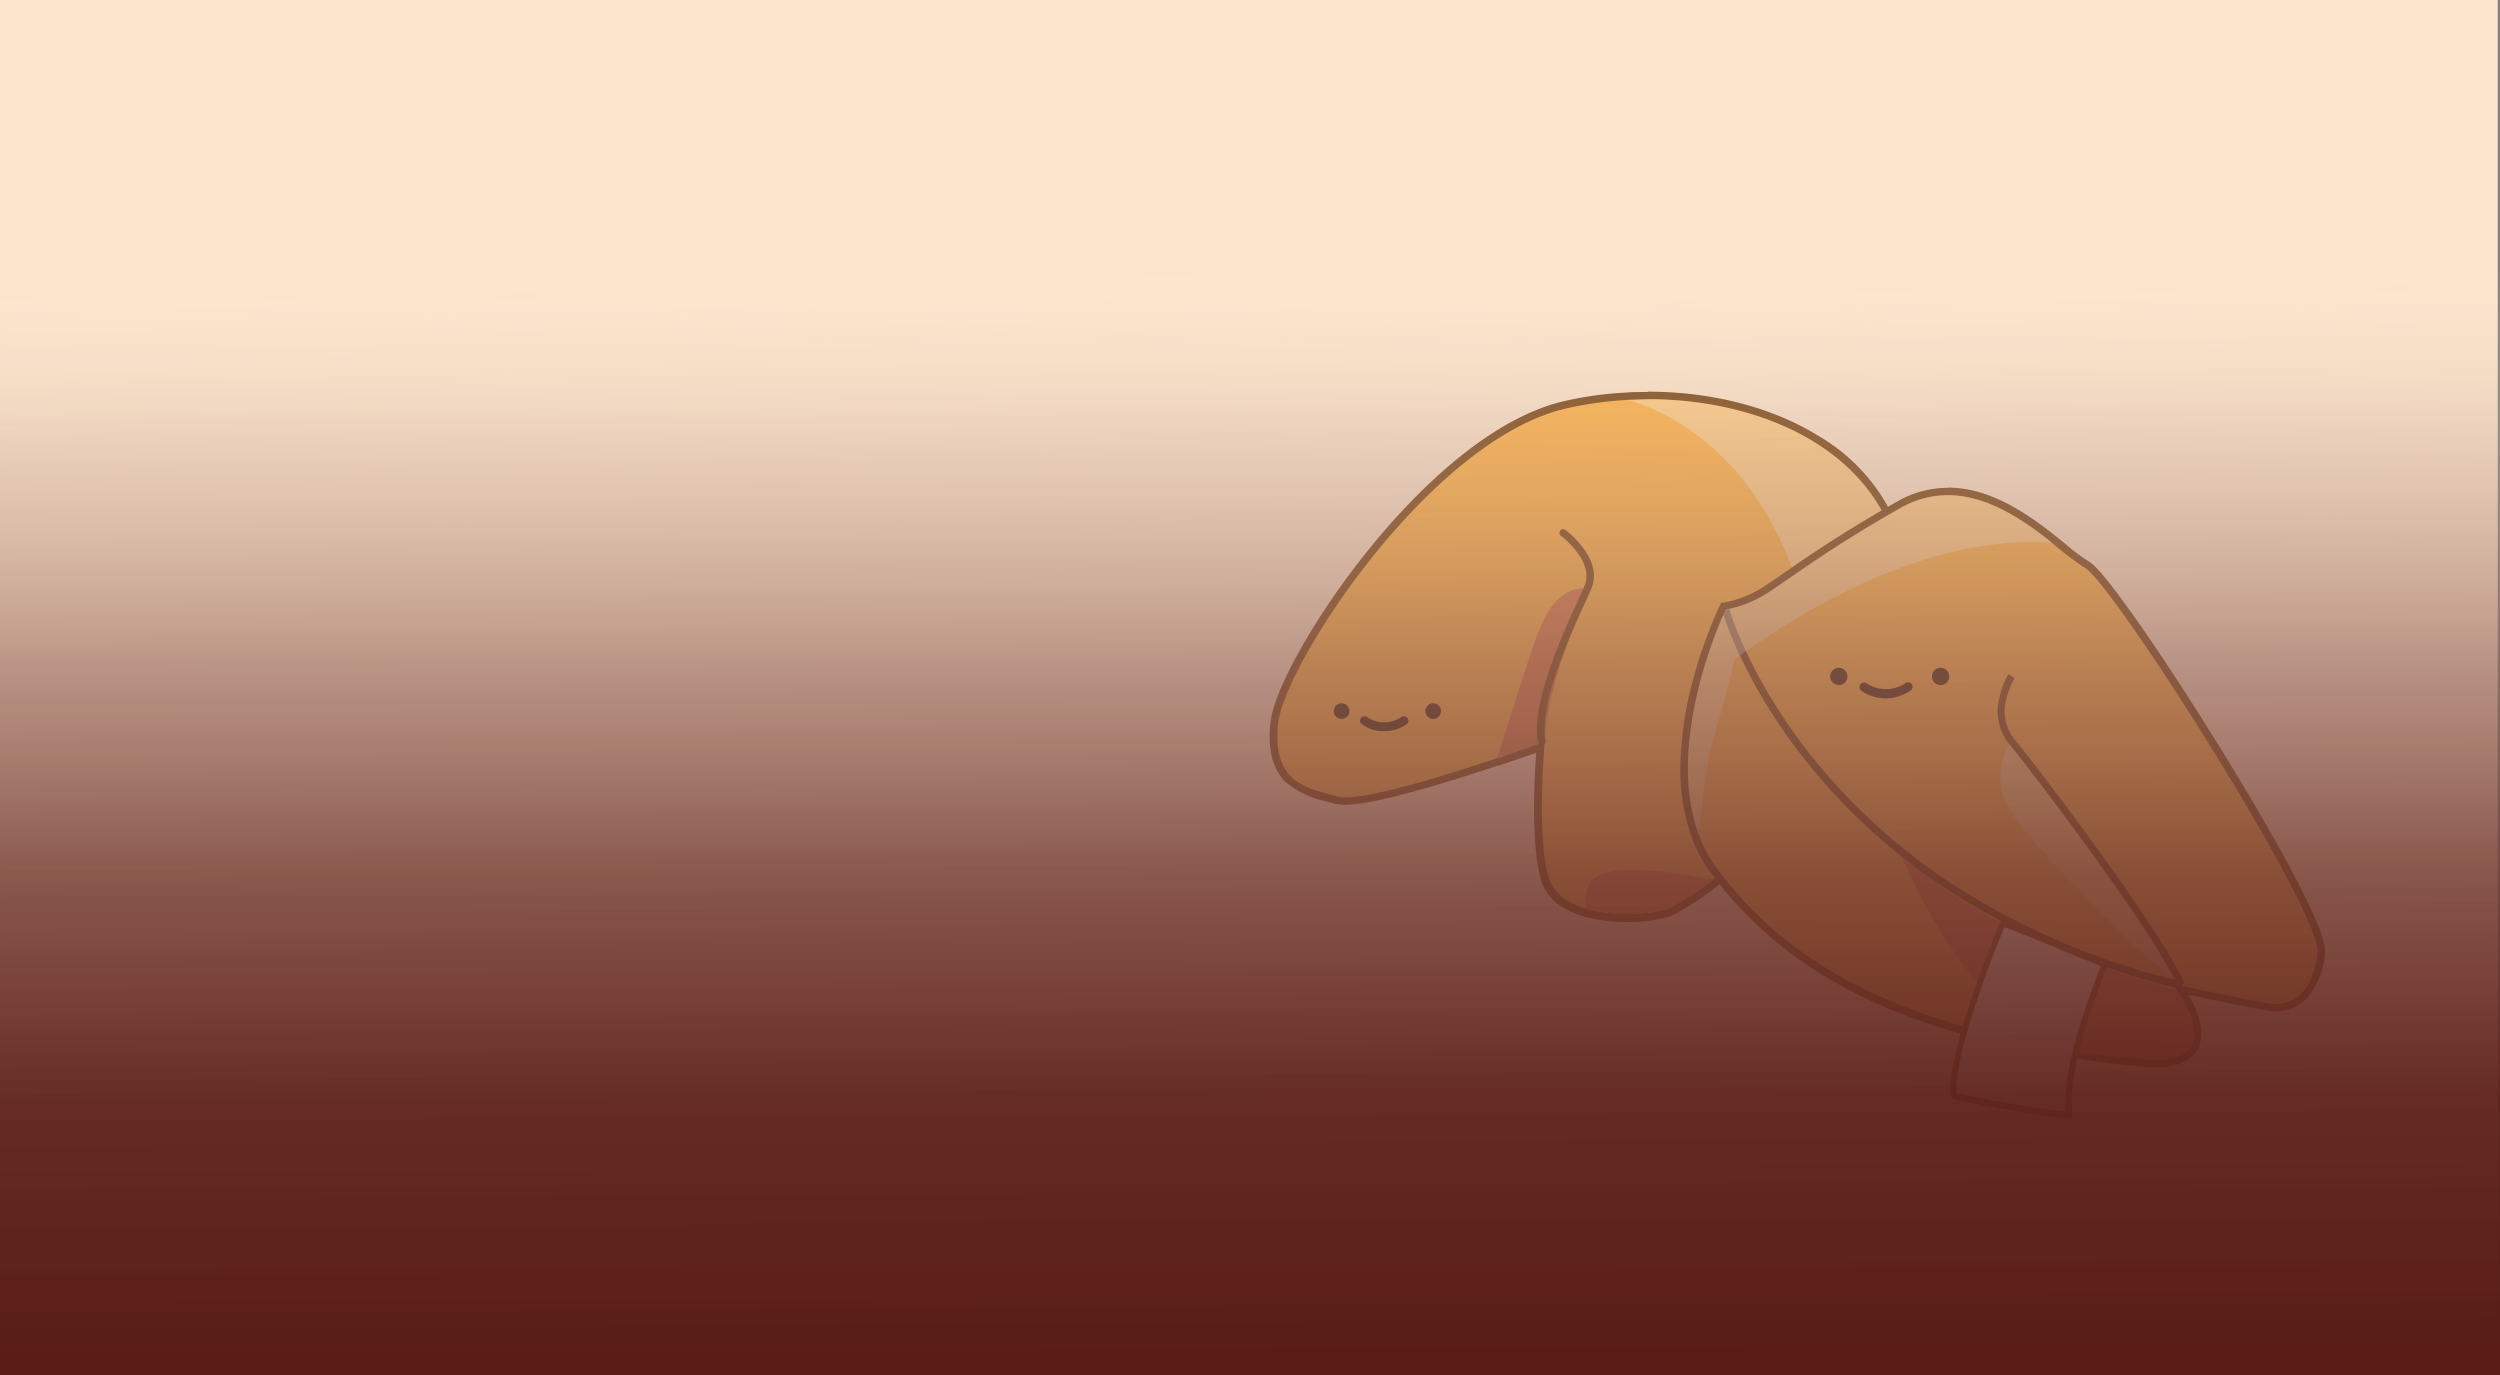 <svg id="Layer_1" data-name="Layer 1" xmlns="http://www.w3.org/2000/svg" xmlns:xlink="http://www.w3.org/1999/xlink" viewBox="0 0 300 165"><rect x="0" y="0" width="300" height="165" fill="#808080" stroke="none"/><defs><style>.cls-1{fill:#fce5cd;}.cls-2{fill:#ffb448;}.cls-3{fill:#7a4918;}.cls-4{opacity:0.35;}.cls-5{fill:#fff;}.cls-6{opacity:0.36;}.cls-7{fill:#dd7b4a;}.cls-8{fill:#3f240f;}.cls-9{fill:url(#linear-gradient);}</style><linearGradient id="linear-gradient" x1="150.37" y1="168.37" x2="149.66" y2="1.92" gradientUnits="userSpaceOnUse"><stop offset="0.03" stop-color="#591c16"/><stop offset="0.22" stop-color="#5f241d" stop-opacity="0.96"/><stop offset="0.38" stop-color="#733c33" stop-opacity="0.84"/><stop offset="0.53" stop-color="#936459" stop-opacity="0.64"/><stop offset="0.68" stop-color="#c09d8d" stop-opacity="0.36"/><stop offset="0.82" stop-color="#fae5cf" stop-opacity="0"/></linearGradient></defs><rect class="cls-1" x="-0.27" y="-0.15" width="300" height="165"/><path class="cls-2" d="M195.3,110.12a18.26,18.26,0,0,1-5.06-.65c-2.52-.73-4.16-2-4.76-3.83-1.32-4-.88-12.34-.63-15.77,0,0,0-.18,0-.25-.93.33-2.78,1-5.05,1.74l-.07,0h0c-6.46,2.15-14.86,4.71-18.32,4.71a3.92,3.92,0,0,1-1.06-.12l-.83-.23c-3.42-.93-7.3-2-6.6-8.95.39-4,5.37-12.74,11.56-20.44,4.6-5.7,13.76-15.61,23.45-17.82a42.52,42.52,0,0,1,7.24-1c.85-.05,1.71-.08,2.56-.08,7.68,0,14.92,1.89,20.39,5.33a22,22,0,0,1,10.71,16.94c.68,7.14-2.77,15.4-10,23.9a84.77,84.77,0,0,1-13,12.26,28.8,28.8,0,0,1-5.57,3.6A17.2,17.2,0,0,1,195.3,110.12Z"/><path class="cls-3" d="M197.74,47.9c14.31,0,29.21,6.72,30.66,21.87.78,8.23-4,16.64-9.88,23.56a84.58,84.58,0,0,1-12.94,12.2,29.1,29.1,0,0,1-5.45,3.53,16.67,16.67,0,0,1-4.83.62,18.24,18.24,0,0,1-4.94-.63c-2.1-.61-3.84-1.72-4.45-3.55-1.33-4-.82-12.75-.61-15.61h0c0-.59.07-.92.07-.92s-2.39.86-5.7,2h0c-5.9,2-14.75,4.72-18.25,4.72a3.51,3.51,0,0,1-.94-.11c-3.73-1.06-7.82-1.6-7.11-8.71S171.68,52.7,188,49a43.94,43.94,0,0,1,7.16-1c.84,0,1.69-.07,2.54-.07m0-.89v0c-.86,0-1.73,0-2.59.07a43.34,43.34,0,0,0-7.31,1c-9.82,2.24-19.06,12.22-23.69,18-6.25,7.76-11.26,16.64-11.66,20.67-.33,3.25.28,5.56,1.85,7.09a11.19,11.19,0,0,0,5.08,2.34l.82.23a4.38,4.38,0,0,0,1.18.14c3.51,0,11.91-2.56,18.4-4.72h0l.14,0,4.42-1.52c-.26,3.68-.62,11.62.68,15.52.64,1.92,2.39,3.35,5.06,4.12a19.15,19.15,0,0,0,5.18.66,17.43,17.43,0,0,0,5.11-.66,29.21,29.21,0,0,0,5.7-3.66A85.41,85.41,0,0,0,219.2,93.9a50.46,50.46,0,0,0,7.56-11.49,24.89,24.89,0,0,0,2.52-12.73A22.37,22.37,0,0,0,218.37,52.4C212.83,48.92,205.5,47,197.74,47Z"/><g class="cls-4"><path class="cls-5" d="M218.52,93.33c1.24-38-20.47-44.65-23.32-45.36,15-.84,31.67,5.75,33.2,21.8C229.18,78,224.39,86.41,218.52,93.33Z"/></g><g class="cls-6"><path d="M185.3,89.89c0-.59.07-.92.07-.92C185.36,89.29,185.33,89.6,185.3,89.89Z"/></g><path class="cls-7" d="M190.89,70.61S185.73,81,185.37,89c0,0-2.39.86-5.7,2,1.63-5.21,4-12.81,4.81-14.82C185.73,73,187.33,70.22,190.89,70.61Z"/><path class="cls-7" d="M205.58,105.53a29.1,29.1,0,0,1-5.45,3.53,19.38,19.38,0,0,1-9.77,0,4,4,0,0,1,.53-3.25C192.8,103.3,200.69,104.67,205.58,105.53Z"/><path class="cls-3" d="M185,89.41a.44.44,0,0,1-.44-.36c-.92-4.62,3.15-13.43,5.1-17.66l.45-1c1.34-3-2.76-6.05-2.8-6.09a.44.44,0,0,1-.09-.62.44.44,0,0,1,.62-.09c.19.14,4.72,3.55,3.07,7.17-.12.27-.27.6-.44,1-1.77,3.83-5.91,12.78-5,17.12a.44.44,0,0,1-.35.52Z"/><path class="cls-2" d="M258.61,127.62a20,20,0,0,1-2.53-.19,136.7,136.7,0,0,1-13.67-2.11c-17.23-3.63-28.91-10.27-36.76-20.89a16.67,16.67,0,0,1-2.18-4c-1.25-3.31-2.27-9.13,0-18.08A55,55,0,0,1,206.68,73l.1-.21.23,0a14.15,14.15,0,0,0,3.93-1.38c.76-.4,1.88-1.18,3.44-2.26,2.91-2,7.3-5,13.56-8.55A11.75,11.75,0,0,1,233.73,59c4.84,0,9.18,2.93,12.78,5.8l1.14.92a21.12,21.12,0,0,0,2.73,2c1.88,1,9.26,11.91,15.59,22.14,3,4.91,12.94,21.21,12.57,24.49-.65,5.91-4,6.55-5.44,6.55a6,6,0,0,1-1-.09c-2.25-.39-8-1.59-10.39-2.1,1.17,1.78,2.79,4.86,1.68,6.94C262.7,127,261.09,127.62,258.61,127.62Z"/><path class="cls-3" d="M233.73,59.42c4.87,0,9.29,3.15,12.51,5.71a35.89,35.89,0,0,0,3.93,3c3.35,1.82,28.47,41.39,27.93,46.19-.47,4.28-2.5,6.16-5,6.16a6,6,0,0,1-.93-.08c-2.91-.51-11.49-2.34-11.49-2.34s.21.26.5.7c1.45,2.14,5.05,8.42-2.57,8.42a19.51,19.51,0,0,1-2.47-.18,136.57,136.57,0,0,1-13.64-2.11c-19-4-29.63-11.43-36.49-20.71a16.33,16.33,0,0,1-2.12-3.94c-4.31-11.4,3.19-27.07,3.19-27.07a14.08,14.08,0,0,0,4.07-1.43c2.21-1.16,7.39-5.42,17-10.81a11.28,11.28,0,0,1,5.57-1.5m0-.89h0a12.11,12.11,0,0,0-6,1.61,160.71,160.71,0,0,0-13.6,8.58c-1.55,1.07-2.67,1.84-3.39,2.22A13.56,13.56,0,0,1,207,72.28l-.47.07-.21.42A56,56,0,0,0,203,82.2a42.45,42.45,0,0,0-1.33,9,24.28,24.28,0,0,0,1.38,9.39,16.82,16.82,0,0,0,2.24,4.14c7.92,10.72,19.68,17.41,37,21.06A136.91,136.91,0,0,0,256,127.88a20.63,20.63,0,0,0,2.58.18c2.66,0,4.39-.74,5.17-2.19,1-2,0-4.61-1.16-6.5,2.74.57,7.38,1.54,9.4,1.89a5.79,5.79,0,0,0,1.08.1,5.09,5.09,0,0,0,3.93-1.78,9.29,9.29,0,0,0,2-5.17c.09-.84-.2-2.74-3.77-9.5-2.19-4.14-5.34-9.57-8.87-15.28-3.34-5.4-6.75-10.62-9.6-14.71-4.76-6.82-5.81-7.39-6.16-7.58a22.59,22.59,0,0,1-2.66-2l-1.14-.92c-3.67-2.92-8.09-5.91-13.06-5.91Z"/><g class="cls-4"><path class="cls-5" d="M241.4,89a7.39,7.39,0,0,0,0,8.53c3,4.83,19.28,20.57,19.28,20.57v-2Z"/></g><path class="cls-2" d="M261.75,118.23c-2.67-6.41-17.6-26-20.35-29.28s0-7.81,0-7.81"/><path class="cls-3" d="M261.34,118.4c-2.6-6.23-17.15-25.38-20.28-29.17a6.22,6.22,0,0,1-1.12-5.53A10,10,0,0,1,241,80.9l.76.47a9.1,9.1,0,0,0-1,2.55,5.29,5.29,0,0,0,.94,4.74c2.26,2.73,17.66,22.78,20.42,29.39Z"/><path class="cls-7" d="M256.14,127c-5-.53-5.51-.5-8.53-1-12.27-4.8-19.73-24-19.73-24,9.75,10.05,28,15.41,33.3,16.79C262.77,121.09,266.93,128.39,256.14,127Z"/><path class="cls-5" d="M240.33,110.82s-6.32,14.85-5.92,20.6c.09.28,11.78,2.36,13.91,2.36.36.36-1.87-2.72,4.22-18C247.48,113.54,240.33,110.82,240.33,110.82Z"/><path class="cls-3" d="M248.36,134.16a.36.36,0,0,1-.14,0c-1.25,0-4.76-.58-7.68-1.08-1.63-.29-3.15-.57-4.29-.81-2.08-.42-2.11-.5-2.18-.73v-.08c-.17-2.43.78-6.67,2.83-12.59,1.51-4.4,3.1-8.14,3.12-8.17l.13-.32.32.12c.07,0,7.21,2.76,12.23,5l.31.14-.13.32c-1.54,3.87-5,13.34-4.18,17.68a.42.42,0,0,1-.16.51A.32.32,0,0,1,248.36,134.16Zm-13.61-3a130.53,130.53,0,0,0,13.19,2.23c-.29-2.07,0-6.9,4.15-17.43-4.36-1.92-10.15-4.16-11.56-4.71C239.63,113.42,234.55,125.92,234.75,131.18Z"/><path class="cls-2" d="M207.08,73.16s9.51,34.05,54.67,45.07"/><path class="cls-3" d="M261.64,118.66a89,89,0,0,1-27.73-11.75,73,73,0,0,1-16.78-15.07c-8-9.85-10.46-18.48-10.48-18.56l.85-.24c0,.08,2.46,8.57,10.35,18.28a72.17,72.17,0,0,0,16.57,14.86,87.72,87.72,0,0,0,27.43,11.61Z"/><g class="cls-4"><path class="cls-5" d="M246.24,65.13c-6.6-.52-19.84.78-38.11,14-2.31,10.18-3.26,9.39-4.24,21.07-4.31-11.4,3.19-27.07,3.19-27.07a14.08,14.08,0,0,0,4.07-1.43c2.21-1.16,7.39-5.42,17-10.81C235.15,57,241.82,61.62,246.24,65.13Z"/></g><circle class="cls-8" cx="220.66" cy="81.17" r="1.04"/><circle class="cls-8" cx="232.87" cy="81.17" r="1.04"/><path class="cls-8" d="M226.34,83.8a5,5,0,0,1-3-.93.53.53,0,0,1-.08-.75A.52.52,0,0,1,224,82a4.07,4.07,0,0,0,2.3.69,4.28,4.28,0,0,0,2.36-.7.53.53,0,0,1,.64.85A5.23,5.23,0,0,1,226.34,83.8Z"/><circle class="cls-8" cx="160.99" cy="85.33" r="0.94"/><circle class="cls-8" cx="171.98" cy="85.33" r="0.94"/><path class="cls-8" d="M166.11,87.75a4.49,4.49,0,0,1-2.7-.85.54.54,0,0,1-.09-.75.55.55,0,0,1,.75-.08,3.63,3.63,0,0,0,2,.61,3.69,3.69,0,0,0,2.08-.62.54.54,0,0,1,.75.11.53.53,0,0,1-.1.74A4.77,4.77,0,0,1,166.11,87.75Z"/><rect class="cls-9" width="300" height="165"/></svg>